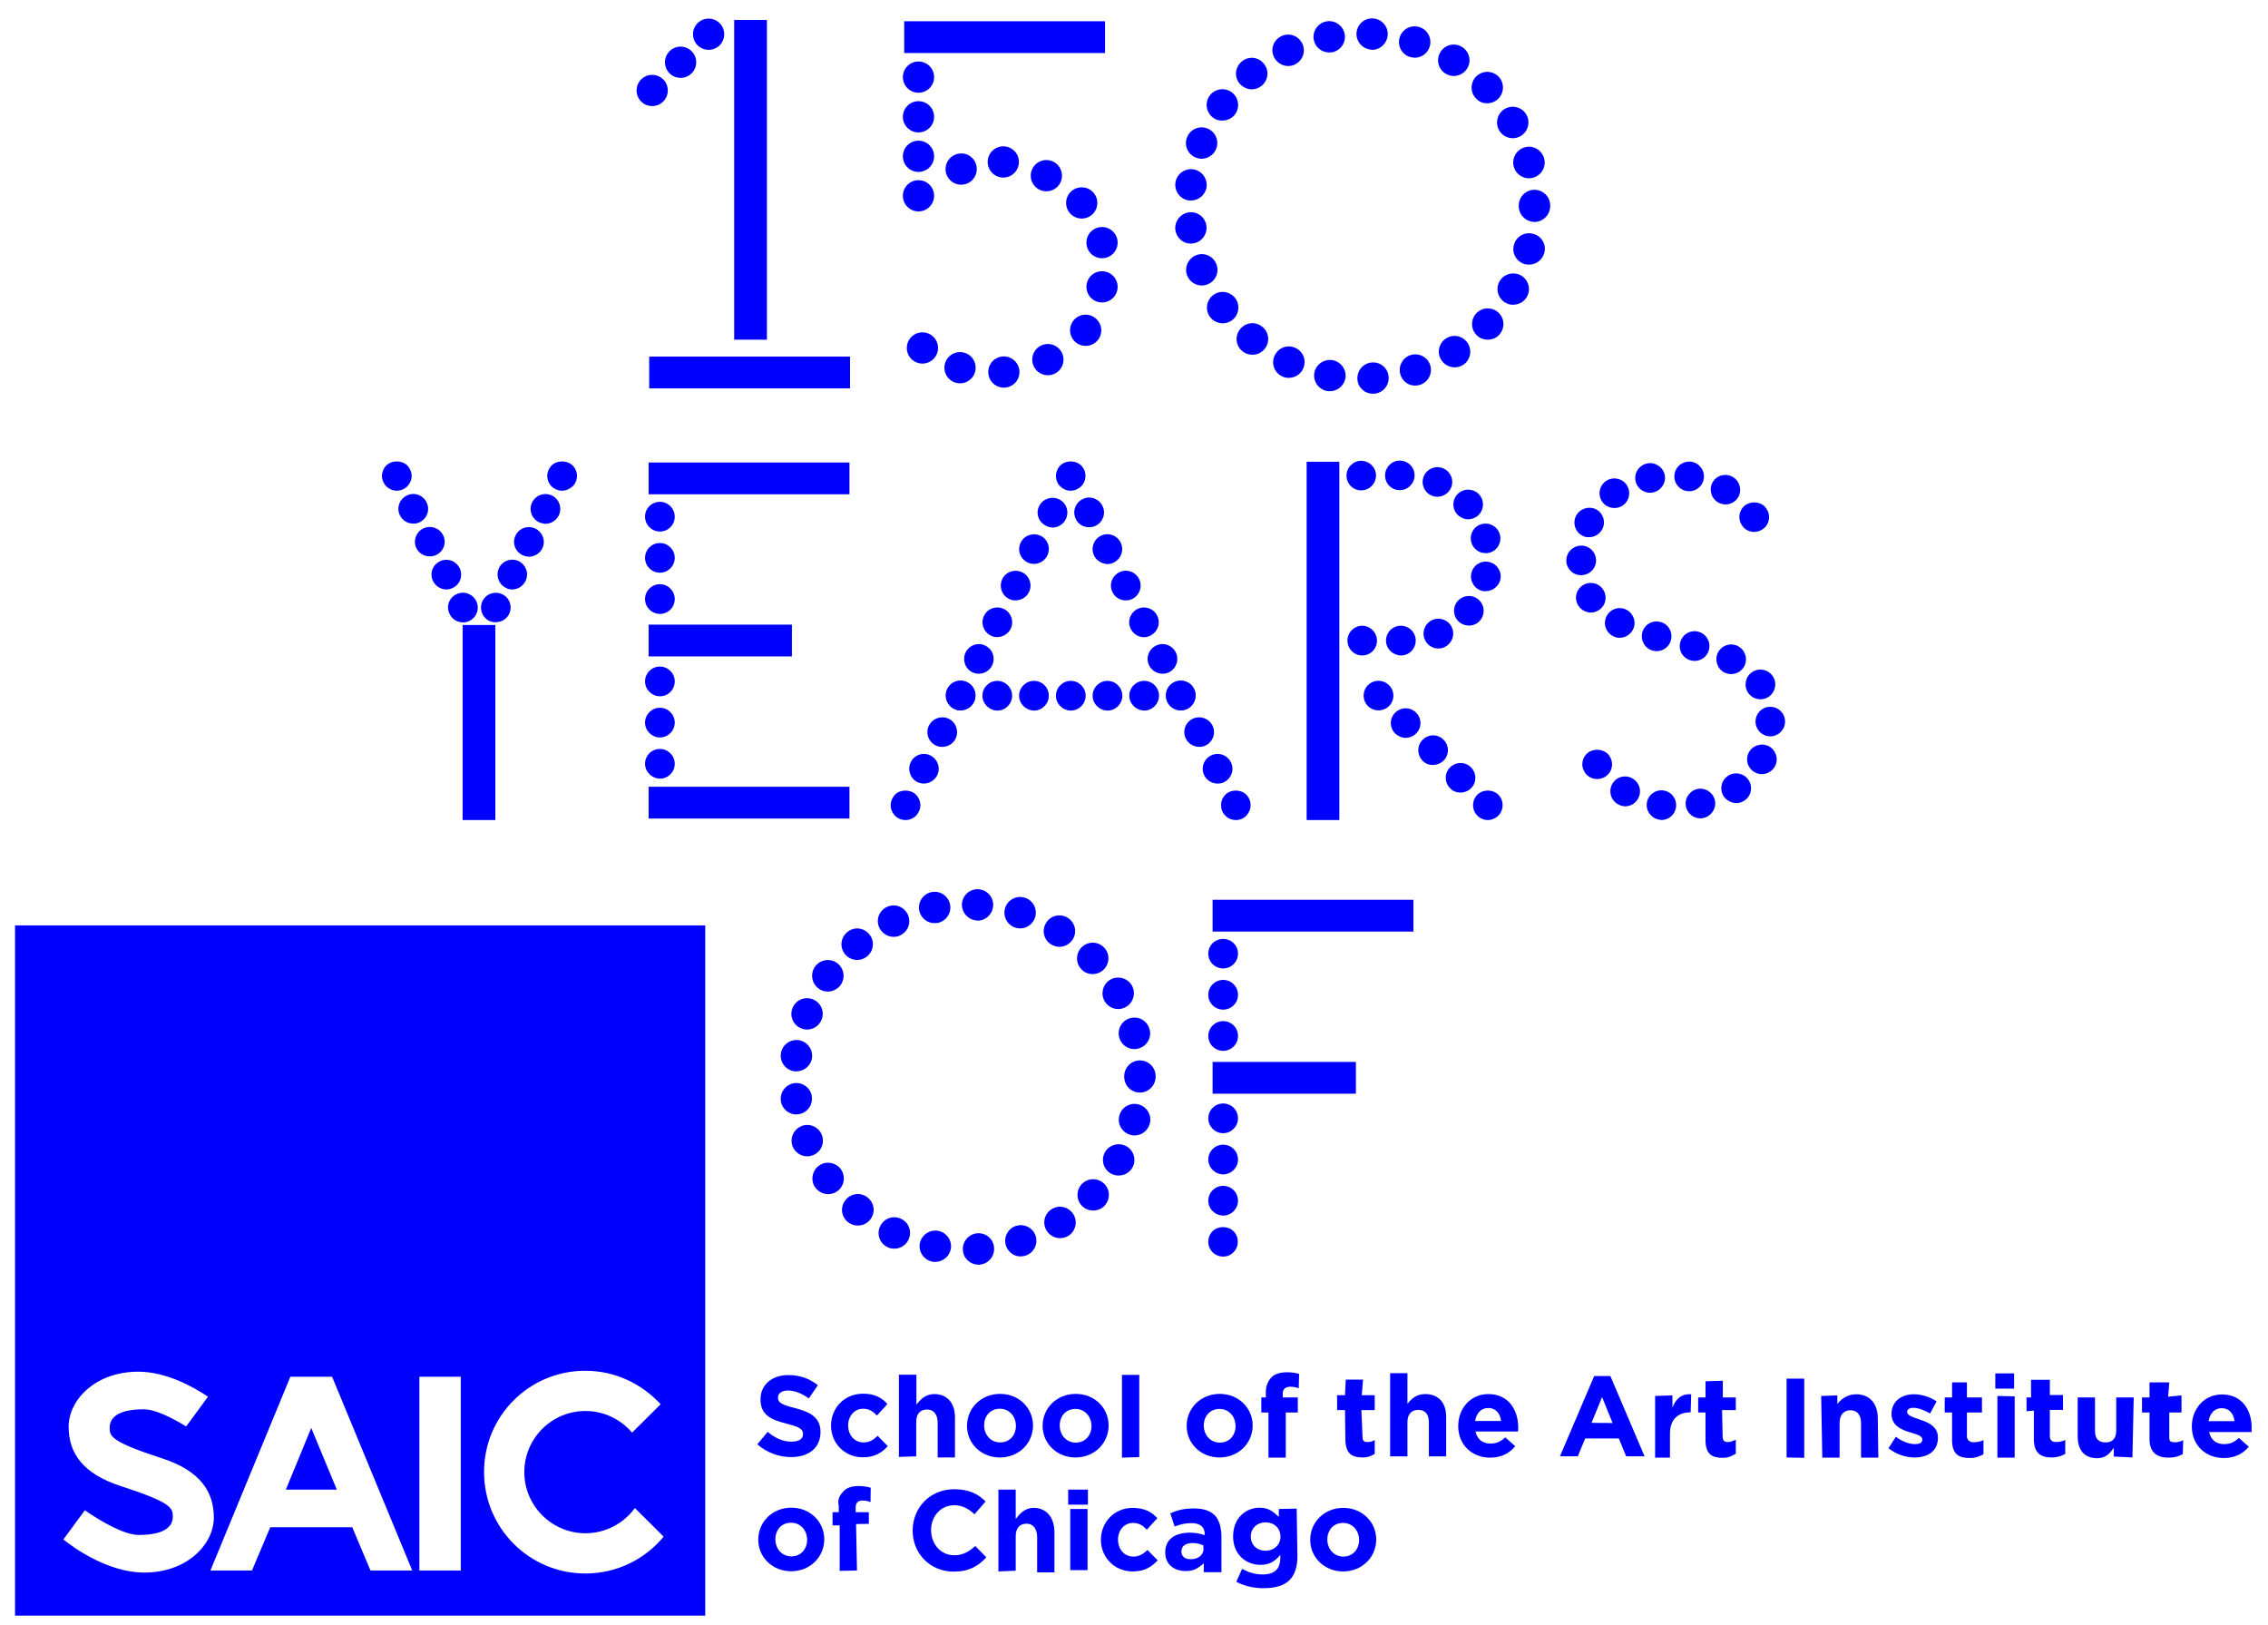 <?xml version="1.0" encoding="utf-8"?>
<!-- Generator: Adobe Illustrator 18.0.0, SVG Export Plug-In . SVG Version: 6.00 Build 0)  -->
<!DOCTYPE svg PUBLIC "-//W3C//DTD SVG 1.1//EN" "http://www.w3.org/Graphics/SVG/1.1/DTD/svg11.dtd">
<svg version="1.1" xmlns="http://www.w3.org/2000/svg" xmlns:xlink="http://www.w3.org/1999/xlink" x="0px" y="0px"
	 viewBox="0 0 1206 864" enable-background="new 0 0 1206 864" xml:space="preserve">
<g id="Color_2">
	<path fill="#0000FF" d="M481.5,436c-2.1,0-4.1-0.8-5.6-2.3c-1.4-1.5-2.3-3.5-2.3-5.6c0-2,0.9-4.1,2.3-5.6c2.9-2.9,8.2-2.9,11.2,0
		c1.4,1.5,2.3,3.5,2.3,5.6c0,2.1-0.9,4.1-2.3,5.6C485.6,435.2,483.6,436,481.5,436z"/>
	<path fill="#0000FF" d="M487.8,415.8c-3.9-2-5.4-6.7-3.5-10.6l0,0c1.9-3.9,6.7-5.5,10.5-3.5l0,0c3.9,2,5.5,6.7,3.5,10.6l0,0
		c-1.4,2.7-4.2,4.3-7.1,4.3l0,0C490.1,416.6,488.9,416.3,487.8,415.8z"/>
	<path fill="#0000FF" d="M497.5,396.3c-3.9-2-5.5-6.7-3.5-10.6l0,0c2-3.9,6.7-5.4,10.6-3.5l0,0c3.9,2,5.4,6.7,3.5,10.6l0,0
		c-1.4,2.8-4.2,4.3-7.1,4.3l0,0C499.9,397.1,498.7,396.9,497.5,396.3z"/>
	<path fill="#0000FF" d="M507.3,376.8c-3.9-2-5.4-6.7-3.5-10.6l0,0c2-3.9,6.7-5.5,10.5-3.5l0,0c3.9,2,5.5,6.7,3.5,10.6l0,0
		c-1.4,2.7-4.2,4.3-7,4.3l0,0C509.6,377.7,508.4,377.4,507.3,376.8z"/>
	<path fill="#0000FF" d="M517,357.4c-3.9-1.9-5.4-6.7-3.5-10.6l0,0c2-3.9,6.7-5.5,10.5-3.5l0,0c3.9,1.9,5.5,6.7,3.5,10.6l0,0
		c-1.4,2.8-4.2,4.3-7.1,4.3l0,0C519.4,358.2,518.2,358,517,357.4z"/>
	<path fill="#0000FF" d="M526.8,337.9c-3.9-2-5.5-6.7-3.5-10.6l0,0c1.9-3.9,6.7-5.4,10.6-3.5l0,0c3.9,2,5.4,6.7,3.5,10.6l0,0
		c-1.4,2.7-4.2,4.3-7,4.3l0,0C529.1,338.8,527.9,338.5,526.8,337.9z"/>
	<path fill="#0000FF" d="M536.5,318.4c-3.9-1.9-5.4-6.7-3.5-10.6l0,0c1.9-3.9,6.7-5.4,10.6-3.5l0,0c3.9,1.9,5.5,6.7,3.5,10.6l0,0
		c-1.4,2.8-4.2,4.3-7.1,4.3l0,0C538.9,319.3,537.7,319,536.5,318.4z"/>
	<path fill="#0000FF" d="M546.3,299c-3.9-2-5.5-6.7-3.5-10.6l0,0c1.9-3.9,6.7-5.4,10.6-3.5l0,0c3.9,1.9,5.4,6.7,3.5,10.5l0,0
		c-1.4,2.8-4.2,4.4-7,4.4l0,0C548.7,299.8,547.5,299.6,546.3,299z"/>
	<path fill="#0000FF" d="M556.1,279.5c-3.9-2-5.5-6.7-3.5-10.5l0,0c2-3.9,6.7-5.4,10.6-3.5l0,0c3.9,1.9,5.5,6.7,3.5,10.6l0,0
		c-1.4,2.8-4.2,4.4-7,4.4l0,0C558.4,280.4,557.2,280.1,556.1,279.5z"/>
	<path fill="#0000FF" d="M569.3,260.9c-2.1,0-4.1-0.9-5.5-2.3c-1.5-1.4-2.3-3.5-2.3-5.6c0-2,0.9-4.1,2.3-5.5c2.9-2.9,8.2-2.9,11.1,0
		c1.5,1.4,2.3,3.5,2.3,5.5c0,2.1-0.8,4.1-2.3,5.6C573.4,260,571.4,260.9,569.3,260.9z"/>
	<path fill="#0000FF" d="M640.4,412.3c-2-3.9-0.4-8.6,3.5-10.6l0,0c3.9-2,8.6-0.4,10.6,3.5l0,0c2,3.9,0.4,8.6-3.5,10.6l0,0
		c-1.1,0.6-2.3,0.8-3.5,0.8l0,0C644.5,416.6,641.7,415,640.4,412.3z"/>
	<path fill="#0000FF" d="M630.6,392.8c-2-3.9-0.4-8.6,3.5-10.6l0,0c3.9-1.9,8.6-0.4,10.6,3.5l0,0c2,3.9,0.4,8.6-3.5,10.6l0,0
		c-1.1,0.6-2.3,0.8-3.5,0.8l0,0C634.8,397.1,632,395.5,630.6,392.8z"/>
	<path fill="#0000FF" d="M620.8,373.3c-1.9-3.9-0.4-8.6,3.5-10.6l0,0c3.9-2,8.6-0.4,10.6,3.5l0,0c2,3.9,0.4,8.6-3.5,10.6l0,0
		c-1.1,0.6-2.4,0.8-3.5,0.8l0,0C625,377.7,622.2,376.1,620.8,373.3z"/>
	<path fill="#0000FF" d="M611.1,353.9c-2-3.9-0.4-8.6,3.5-10.6l0,0c3.9-2,8.6-0.4,10.6,3.5l0,0c1.9,3.9,0.4,8.6-3.5,10.6l0,0
		c-1.1,0.6-2.3,0.8-3.5,0.8l0,0C615.3,358.2,612.5,356.6,611.1,353.9z"/>
	<path fill="#0000FF" d="M601.3,334.4c-2-3.9-0.4-8.6,3.5-10.6l0,0c3.9-1.9,8.6-0.4,10.5,3.5l0,0c2,3.9,0.4,8.6-3.5,10.6l0,0
		c-1.1,0.6-2.3,0.9-3.5,0.9l0,0C605.5,338.8,602.7,337.2,601.3,334.4z"/>
	<path fill="#0000FF" d="M591.6,314.9c-2-3.9-0.4-8.6,3.5-10.6l0,0c3.9-2,8.6-0.4,10.6,3.5l0,0c1.9,3.9,0.4,8.6-3.5,10.6l0,0
		c-1.1,0.6-2.3,0.8-3.5,0.8l0,0C595.7,319.3,593,317.7,591.6,314.9z"/>
	<path fill="#0000FF" d="M581.8,295.5c-1.9-3.9-0.4-8.6,3.5-10.6l0,0c3.9-2,8.6-0.4,10.6,3.5l0,0c1.9,3.9,0.4,8.6-3.5,10.6l0,0
		c-1.1,0.6-2.3,0.9-3.5,0.9l0,0C586,299.8,583.2,298.2,581.8,295.5z"/>
	<path fill="#0000FF" d="M572.1,276c-2-3.9-0.4-8.6,3.5-10.6l0,0c3.9-2,8.6-0.4,10.6,3.5l0,0c2,3.9,0.4,8.6-3.5,10.6l0,0
		c-1.1,0.6-2.4,0.8-3.5,0.8l0,0C576.2,280.4,573.4,278.8,572.1,276z"/>
	<path fill="#0000FF" d="M657.2,436c-2.1,0-4.1-0.8-5.6-2.3c-1.5-1.4-2.3-3.5-2.3-5.6c0-2.1,0.8-4.1,2.3-5.6c2.9-2.9,8.2-2.9,11.1,0
		c1.5,1.5,2.3,3.5,2.3,5.6c0,2.1-0.9,4.1-2.3,5.6C661.3,435.2,659.3,436,657.2,436z"/>
	<path fill="#0000FF" d="M510.8,377.7c-2.1,0-4.1-0.8-5.6-2.3c-1.4-1.5-2.3-3.5-2.3-5.6c0-2.1,0.9-4.1,2.3-5.6
		c2.9-2.9,8.2-2.9,11.2,0c1.5,1.5,2.3,3.5,2.3,5.6c0,2.1-0.8,4.1-2.3,5.6C514.9,376.9,512.9,377.7,510.8,377.7z"/>
	<path fill="#0000FF" d="M600.5,369.9c0-4.3,3.5-7.9,7.9-7.9l0,0c4.4,0,7.9,3.5,7.9,7.9l0,0c0,4.3-3.5,7.9-7.9,7.9l0,0
		C604.1,377.7,600.5,374.2,600.5,369.9z"/>
	<path fill="#0000FF" d="M581,369.9c0-4.3,3.5-7.9,7.9-7.9l0,0c4.3,0,7.9,3.5,7.9,7.9l0,0c0,4.3-3.5,7.9-7.9,7.9l0,0
		C584.5,377.7,581,374.2,581,369.9z"/>
	<path fill="#0000FF" d="M561.5,369.9c0-4.3,3.5-7.9,7.9-7.9l0,0c4.3,0,7.9,3.5,7.9,7.9l0,0c0,4.3-3.5,7.9-7.9,7.9l0,0
		C565,377.7,561.5,374.2,561.5,369.9z"/>
	<path fill="#0000FF" d="M541.9,369.9c0-4.3,3.5-7.9,7.9-7.9l0,0c4.4,0,7.9,3.5,7.9,7.9l0,0c0,4.3-3.5,7.9-7.9,7.9l0,0
		C545.5,377.7,541.9,374.2,541.9,369.9z"/>
	<path fill="#0000FF" d="M522.4,369.9c0-4.3,3.5-7.9,7.9-7.9l0,0c4.3,0,7.9,3.5,7.9,7.9l0,0c0,4.3-3.5,7.9-7.9,7.9l0,0
		C526,377.7,522.4,374.2,522.4,369.9z"/>
	<path fill="#0000FF" d="M627.9,377.7c-2.1,0-4.1-0.8-5.6-2.3c-1.5-1.5-2.3-3.5-2.3-5.6c0-2.1,0.8-4.1,2.3-5.6
		c2.9-2.9,8.2-2.9,11.1,0c1.5,1.5,2.3,3.5,2.3,5.6c0,2.1-0.8,4.1-2.3,5.6C632,376.9,630,377.7,627.9,377.7z"/>
	<path fill="#0000FF" d="M343,406.1c0-4.4,3.5-7.9,7.9-7.9l0,0c4.3,0,7.9,3.5,7.9,7.9l0,0c0,4.3-3.5,7.9-7.9,7.9l0,0
		C346.6,413.9,343,410.4,343,406.1z"/>
	<path fill="#0000FF" d="M343,384.2c0-4.3,3.5-7.9,7.9-7.9l0,0c4.3,0,7.9,3.5,7.9,7.9l0,0c0,4.3-3.5,7.9-7.9,7.9l0,0
		C346.6,392.1,343,388.5,343,384.2z"/>
	<path fill="#0000FF" d="M343,362.3c0-4.3,3.5-7.9,7.9-7.9l0,0c4.3,0,7.9,3.5,7.9,7.9l0,0c0,4.4-3.5,7.9-7.9,7.9l0,0
		C346.6,370.2,343,366.6,343,362.3z"/>
	<path fill="#0000FF" d="M343,318.5c0-4.3,3.5-7.9,7.9-7.9l0,0c4.3,0,7.9,3.5,7.9,7.9l0,0c0,4.4-3.5,7.9-7.9,7.9l0,0
		C346.6,326.4,343,322.9,343,318.5z"/>
	<path fill="#0000FF" d="M343,296.6c0-4.3,3.5-7.9,7.9-7.9l0,0c4.3,0,7.9,3.5,7.9,7.9l0,0c0,4.3-3.5,7.9-7.9,7.9l0,0
		C346.6,304.5,343,301,343,296.6z"/>
	<path fill="#0000FF" d="M343,274.7c0-4.4,3.5-7.9,7.9-7.9l0,0c4.3,0,7.9,3.5,7.9,7.9l0,0c0,4.4-3.5,7.9-7.9,7.9l0,0
		C346.6,282.6,343,279.1,343,274.7z"/>
	<path fill="#0000FF" d="M849.3,414.2c-2.1,0-4.1-0.8-5.6-2.3c-1.4-1.4-2.3-3.5-2.3-5.5c0-2.1,0.8-4.1,2.3-5.6
		c2.9-2.9,8.2-2.9,11.2,0c1.4,1.4,2.3,3.5,2.3,5.6c0,2-0.8,4.1-2.3,5.5C853.4,413.4,851.4,414.2,849.3,414.2z"/>
	<path fill="#0000FF" d="M882.3,435.8c-4.3-0.7-7.2-4.7-6.6-8.9l0,0c0.6-4.3,4.7-7.3,8.9-6.6l0,0c4.3,0.6,7.2,4.6,6.6,9l0,0
		c-0.6,3.9-3.9,6.7-7.8,6.7l0,0C883.1,435.9,882.7,435.8,882.3,435.8z"/>
	<path fill="#0000FF" d="M896.5,428.9c-0.9-4.3,1.8-8.4,6-9.4l0,0l0,0l0,0c4.3-0.9,8.4,1.8,9.4,6l0,0c0.9,4.2-1.8,8.4-6,9.4l0,0
		c-0.6,0.1-1.1,0.2-1.7,0.2l0,0C900.6,435.1,897.3,432.6,896.5,428.9z"/>
	<path fill="#0000FF" d="M860,427.4c-3.7-2.3-4.8-7.2-2.5-10.9l0,0c2.3-3.7,7.2-4.8,10.9-2.4l0,0l0,0l0,0c3.7,2.3,4.8,7.2,2.4,10.9
		l0,0c-1.5,2.4-4,3.7-6.6,3.7l0,0C862.7,428.7,861.3,428.2,860,427.4z"/>
	<path fill="#0000FF" d="M916.7,423.6c-2.5-3.6-1.6-8.5,2-11l0,0l0,0l0,0c3.6-2.5,8.5-1.6,11,2l0,0c2.5,3.6,1.6,8.5-2,11l0,0
		c-1.4,0.9-2.9,1.4-4.5,1.4l0,0C920.7,426.9,918.3,425.7,916.7,423.6z"/>
	<path fill="#0000FF" d="M933.3,410.7c-3.9-2-5.4-6.7-3.4-10.6l0,0c2-3.8,6.7-5.3,10.6-3.4l0,0c3.8,2,5.4,6.8,3.4,10.6l0,0
		c-1.4,2.7-4.2,4.3-7,4.3l0,0C935.7,411.6,934.4,411.3,933.3,410.7z"/>
	<path fill="#0000FF" d="M933.5,383.8c-0.1-4.3,3.4-8,7.7-8l0,0c4.4-0.1,7.9,3.4,8,7.7l0,0c0.1,4.3-3.4,7.9-7.7,8l0,0
		c0,0-0.1,0-0.2,0l0,0C937.1,391.5,933.6,388.1,933.5,383.8z"/>
	<path fill="#0000FF" d="M929.4,368.1L929.4,368.1L929.4,368.1c-2.3-3.7-1.2-8.6,2.5-10.9l0,0c3.7-2.3,8.5-1.2,10.9,2.5l0,0
		c2.3,3.7,1.2,8.5-2.5,10.9l0,0c-1.3,0.8-2.8,1.2-4.2,1.2l0,0C933.5,371.8,930.9,370.5,929.4,368.1z"/>
	<path fill="#0000FF" d="M917,357.6L917,357.6L917,357.6c-3.9-2-5.4-6.7-3.5-10.6l0,0c2-3.9,6.7-5.5,10.6-3.5l0,0
		c3.9,2,5.4,6.7,3.5,10.6l0,0c-1.4,2.7-4.2,4.3-7,4.3l0,0C919.4,358.4,918.2,358.1,917,357.6z"/>
	<path fill="#0000FF" d="M899,351.1c-4.2-1.1-6.7-5.5-5.5-9.7l0,0c1.1-4.2,5.5-6.7,9.7-5.5l0,0c4.2,1.2,6.7,5.5,5.5,9.7l0,0
		c-0.9,3.5-4.1,5.8-7.6,5.8l0,0C900.4,351.4,899.7,351.3,899,351.1z"/>
	<path fill="#0000FF" d="M878.8,345.9L878.8,345.9L878.8,345.9c-4.2-1.1-6.6-5.5-5.5-9.7l0,0c1.1-4.2,5.5-6.7,9.7-5.5l0,0
		c4.2,1.1,6.7,5.5,5.5,9.7l0,0c-0.9,3.5-4.1,5.8-7.6,5.8l0,0C880.2,346.2,879.5,346.1,878.8,345.9z"/>
	<path fill="#0000FF" d="M857.7,338.2c-3.9-2-5.4-6.7-3.4-10.6l0,0c2-3.9,6.7-5.4,10.6-3.4h0c3.8,2,5.4,6.7,3.4,10.6l0,0
		c-1.4,2.7-4.2,4.3-7,4.3l0,0C860.1,339.1,858.9,338.9,857.7,338.2z"/>
	<path fill="#0000FF" d="M839.2,321.9L839.2,321.9L839.2,321.9c-2.3-3.7-1.1-8.6,2.6-10.8l0,0c3.7-2.3,8.6-1.1,10.8,2.6l0,0
		c2.3,3.7,1.1,8.6-2.6,10.8l0,0c-1.3,0.8-2.7,1.2-4.1,1.2l0,0C843.3,325.6,840.7,324.3,839.2,321.9z"/>
	<path fill="#0000FF" d="M832.9,298.1C832.9,298.1,832.9,298.1,832.9,298.1L832.9,298.1c-0.1-4.3,3.4-7.9,7.8-8l0,0
		c4.4-0.1,7.9,3.4,8,7.7l0,0c0.1,4.4-3.4,7.9-7.8,8l0,0c0,0-0.1,0-0.1,0l0,0C836.5,305.9,832.9,302.4,832.9,298.1z"/>
	<path fill="#0000FF" d="M841.6,284.9c-3.9-1.9-5.5-6.6-3.6-10.5l0,0c1.9-3.9,6.6-5.5,10.5-3.7l0,0c3.9,1.9,5.5,6.6,3.6,10.5l0,0
		c-1.4,2.8-4.2,4.4-7.1,4.4l0,0C843.9,285.7,842.7,285.5,841.6,284.9z"/>
	<path fill="#0000FF" d="M852,266.8c-2.5-3.6-1.7-8.4,1.9-11l0,0c3.6-2.5,8.5-1.6,11,1.9l0,0c2.5,3.6,1.6,8.5-1.9,11l0,0
		c-1.4,1-3,1.4-4.5,1.4l0,0C856,270.1,853.5,269,852,266.8z"/>
	<path fill="#0000FF" d="M913.4,267c-3.7-2.3-4.8-7.2-2.6-10.8l0,0c2.3-3.7,7.1-4.8,10.8-2.5l0,0c3.7,2.3,4.8,7.2,2.6,10.8l0,0
		c-1.5,2.4-4.1,3.7-6.7,3.7l0,0C916.1,268.1,914.7,267.8,913.4,267z"/>
	<path fill="#0000FF" d="M869.7,255.8c-0.9-4.3,1.8-8.4,6.1-9.4l0,0l0,0l0,0c4.2-0.9,8.4,1.8,9.4,6l0,0c0.9,4.2-1.8,8.4-6.1,9.4v0
		c-0.6,0.1-1.1,0.2-1.6,0.2l0,0C873.8,262,870.5,259.5,869.7,255.8z"/>
	<path fill="#0000FF" d="M897.1,261.1c-4.3-0.6-7.3-4.6-6.7-8.9l0,0c0.6-4.3,4.6-7.3,8.9-6.7l0,0v0l0,0c4.3,0.6,7.3,4.6,6.7,8.9l0,0
		c-0.5,3.9-3.9,6.8-7.8,6.8l0,0C897.8,261.1,897.4,261.1,897.1,261.1z"/>
	<path fill="#0000FF" d="M932.8,282.8c-2.1,0-4.1-0.8-5.6-2.3c-1.4-1.5-2.3-3.5-2.3-5.6c0-2.1,0.8-4.1,2.3-5.6c3-2.9,8.2-2.9,11.2,0
		c1.4,1.5,2.3,3.5,2.3,5.6c0,2.1-0.8,4.1-2.3,5.6C936.9,281.9,934.9,282.8,932.8,282.8z"/>
	<path fill="#0000FF" d="M716.5,340.6c0-4.3,3.5-7.9,7.8-7.9l0,0c4.3,0,7.9,3.5,7.9,7.9l0,0c0,4.4-3.5,7.9-7.9,7.9l0,0
		C720.1,348.5,716.5,345,716.5,340.6z"/>
	<path fill="#0000FF" d="M737,340.6c0-4.4,3.5-7.9,7.9-7.9l0,0c4.4,0,7.9,3.5,7.9,7.9l0,0c0,4.4-3.5,7.9-7.8,7.9l0,0c0,0,0,0,0,0
		l0,0C740.6,348.4,737,344.9,737,340.6z"/>
	<path fill="#0000FF" d="M757.6,340c-1.7-4,0.1-8.6,4.1-10.4l0,0c4-1.7,8.6,0.1,10.4,4.1l0,0c1.7,4-0.1,8.6-4.1,10.4l0,0
		c-1,0.5-2.1,0.7-3.2,0.7l0,0C761.8,344.8,758.9,343,757.6,340z"/>
	<path fill="#0000FF" d="M776,330.8c-3.3-2.8-3.8-7.7-1-11.1l0,0c2.8-3.3,7.7-3.8,11.1-1l0,0c3.3,2.8,3.8,7.7,1,11.1l0,0
		c-1.5,1.9-3.8,2.8-6,2.8l0,0C779.3,332.6,777.5,332,776,330.8z"/>
	<path fill="#0000FF" d="M788.3,314.2c-4.2-1-6.9-5.2-5.9-9.5l0,0c1-4.3,5.2-6.9,9.5-5.9l0,0c4.2,1,6.9,5.2,5.9,9.4l0,0
		c-0.9,3.6-4.1,6.1-7.7,6.1l0,0C789.5,314.4,788.9,314.4,788.3,314.2z"/>
	<path fill="#0000FF" d="M782.3,288.1c-1-4.2,1.5-8.5,5.8-9.5l0,0c4.2-1,8.5,1.6,9.5,5.8l0,0c1,4.2-1.5,8.5-5.8,9.5l0,0
		c-0.6,0.2-1.3,0.2-1.9,0.2l0,0C786.4,294.1,783.2,291.7,782.3,288.1z"/>
	<path fill="#0000FF" d="M774.7,273.3c-2.8-3.3-2.4-8.3,0.9-11.1l0,0c3.3-2.8,8.3-2.4,11.1,0.9l0,0c2.8,3.3,2.4,8.3-0.9,11.1l0,0
		c-1.5,1.3-3.3,1.9-5.1,1.9l0,0C778.5,276.1,776.3,275.1,774.7,273.3z"/>
	<path fill="#0000FF" d="M761.3,263.5c-4-1.7-5.9-6.3-4.2-10.3l0,0c1.7-4,6.3-5.9,10.3-4.2l0,0c4,1.7,5.9,6.3,4.2,10.3l0,0
		c-1.3,3-4.2,4.8-7.2,4.8l0,0C763.3,264.1,762.3,263.9,761.3,263.5z"/>
	<path fill="#0000FF" d="M716,252.9c0-4.3,3.5-7.9,7.8-7.9l0,0c4.3,0,7.9,3.5,7.9,7.8l0,0c0,4.3-3.5,7.9-7.8,7.9l0,0c0,0,0,0,0,0
		l0,0C719.5,260.8,716,257.2,716,252.9z"/>
	<path fill="#0000FF" d="M736.5,252.8c0-4.3,3.5-7.9,7.8-7.9l0,0c4.4,0,7.9,3.5,7.9,7.8l0,0c0,4.3-3.5,7.9-7.8,7.9l0,0c0,0,0,0,0,0
		l0,0C740,260.7,736.5,257.1,736.5,252.8z"/>
	<path fill="#0000FF" d="M771.1,419.1c-3.1-3.1-3.1-8.1,0-11.1l0,0c3.1-3.1,8.1-3.1,11.1,0l0,0c3.1,3.1,3.1,8.1,0,11.1l0,0
		c-1.5,1.5-3.6,2.3-5.5,2.3l0,0C774.6,421.4,772.6,420.7,771.1,419.1z"/>
	<path fill="#0000FF" d="M756.5,404.5c-3.1-3.1-3.1-8.1,0-11.2l0,0c3.1-3.1,8.1-3.1,11.1,0l0,0c3.1,3,3.1,8.1,0,11.1l0,0
		c-1.5,1.5-3.6,2.3-5.6,2.3l0,0C760.1,406.8,758,406.1,756.5,404.5z"/>
	<path fill="#0000FF" d="M741.9,390c-3.1-3.1-3.1-8.1,0-11.1l0,0c3.1-3.1,8.1-3.1,11.1,0l0,0c3.1,3.1,3.1,8,0,11.1l0,0
		c-1.5,1.5-3.6,2.3-5.6,2.3l0,0C745.5,392.3,743.5,391.5,741.9,390z"/>
	<path fill="#0000FF" d="M727.4,375.4c-3.1-3.1-3-8.1,0-11.1l0,0c3.1-3.1,8.1-3.1,11.2,0l0,0c3.1,3.1,3.1,8.1,0,11.1l0,0
		c-1.5,1.5-3.6,2.3-5.6,2.3l0,0C731,377.7,728.9,376.9,727.4,375.4z"/>
	<path fill="#0000FF" d="M791.2,436c-2.1,0-4.1-0.8-5.6-2.3c-1.5-1.5-2.3-3.5-2.3-5.6c0-2,0.8-4.1,2.3-5.6c2.9-2.9,8.2-2.9,11.1,0
		c1.5,1.5,2.3,3.5,2.3,5.6c0,2.1-0.8,4.1-2.3,5.6C795.3,435.1,793.2,436,791.2,436z"/>
	<path fill="#0000FF" d="M254.9,340.5"/>
	<path fill="#0000FF" d="M298.8,260.9c-2,0-4.1-0.9-5.5-2.3c-1.5-1.5-2.3-3.5-2.3-5.6c0-2,0.9-4.1,2.3-5.5c2.9-2.9,8.2-2.9,11.2,0
		c1.5,1.5,2.3,3.5,2.3,5.5c0,2.1-0.8,4.1-2.3,5.6C302.9,260,300.9,260.9,298.8,260.9z"/>
	<path fill="#0000FF" d="M260.1,330.1c-3.9-2-5.4-6.7-3.5-10.6l0,0c1.9-3.9,6.7-5.4,10.6-3.5l0,0c3.9,1.9,5.4,6.7,3.5,10.5l0,0
		c-1.4,2.8-4.2,4.3-7.1,4.3l0,0C262.5,330.9,261.3,330.6,260.1,330.1z"/>
	<path fill="#0000FF" d="M268.9,312.5c-3.9-2-5.4-6.7-3.5-10.6l0,0c1.9-3.9,6.7-5.4,10.5-3.5l0,0c3.9,2,5.5,6.7,3.5,10.6l0,0
		c-1.4,2.8-4.2,4.4-7.1,4.4l0,0C271.2,313.4,270,313.2,268.9,312.5z"/>
	<path fill="#0000FF" d="M277.7,295.1c-3.9-2-5.5-6.7-3.5-10.5l0,0c1.9-3.9,6.7-5.5,10.6-3.5l0,0c3.9,2,5.5,6.7,3.5,10.6l0,0
		c-1.4,2.7-4.2,4.3-7.1,4.3l0,0C280,295.9,278.8,295.6,277.7,295.1z"/>
	<path fill="#0000FF" d="M286.5,277.6c-3.9-2-5.5-6.7-3.5-10.6l0,0c2-3.9,6.7-5.4,10.6-3.5l0,0c3.9,2,5.4,6.7,3.5,10.6l0,0
		c-1.4,2.7-4.2,4.4-7.1,4.4l0,0C288.8,278.4,287.6,278.1,286.5,277.6z"/>
	<path fill="#0000FF" d="M239.1,326.5c-2-3.9-0.4-8.6,3.5-10.5l0,0c3.9-2,8.6-0.4,10.6,3.5l0,0c2,3.9,0.4,8.6-3.5,10.6l0,0
		c-1.1,0.6-2.3,0.8-3.5,0.8l0,0C243.2,330.9,240.5,329.3,239.1,326.5z"/>
	<path fill="#0000FF" d="M230.3,309c-2-3.9-0.4-8.6,3.5-10.5l0,0c3.9-2,8.6-0.4,10.6,3.5l0,0c1.9,3.9,0.4,8.6-3.5,10.5l0,0
		c-1.1,0.6-2.3,0.9-3.5,0.9l0,0C234.5,313.4,231.7,311.8,230.3,309z"/>
	<path fill="#0000FF" d="M221.5,291.6c-2-3.9-0.4-8.6,3.5-10.6l0,0c3.9-1.9,8.6-0.4,10.6,3.5l0,0c2,3.9,0.4,8.6-3.5,10.5l0,0
		c-1.1,0.6-2.4,0.8-3.5,0.8l0,0C225.7,295.9,222.9,294.3,221.5,291.6z"/>
	<path fill="#0000FF" d="M212.7,274.1c-2-3.9-0.4-8.6,3.5-10.6l0,0c3.9-2,8.6-0.4,10.6,3.5l0,0c2,3.9,0.4,8.6-3.5,10.6l0,0
		c-1.1,0.6-2.3,0.8-3.5,0.8l0,0C216.9,278.4,214.1,276.8,212.7,274.1z"/>
	<path fill="#0000FF" d="M211,260.9c-2.1,0-4.1-0.9-5.6-2.3c-1.4-1.5-2.3-3.5-2.3-5.6c0-2,0.9-4.1,2.3-5.5c2.9-2.9,8.2-2.9,11.2,0
		c1.4,1.5,2.3,3.5,2.3,5.5c0,2.1-0.9,4.1-2.3,5.6C215.1,260,213.1,260.9,211,260.9z"/>
	<path fill="#0000FF" d="M650.4,668.1c-2.1,0-4.1-0.8-5.6-2.3c-1.5-1.5-2.3-3.5-2.3-5.6c0-2.1,0.8-4.1,2.3-5.6
		c2.9-2.9,8.2-2.9,11.1,0c1.5,1.5,2.3,3.5,2.3,5.6c0,2.1-0.8,4.1-2.3,5.6C654.5,667.3,652.5,668.1,650.4,668.1z"/>
	<path fill="#0000FF" d="M642.5,638.4c0-4.3,3.5-7.9,7.9-7.9l0,0c4.4,0,7.9,3.5,7.9,7.9l0,0c0,4.3-3.5,7.9-7.9,7.9l0,0
		C646,646.2,642.5,642.7,642.5,638.4z"/>
	<path fill="#0000FF" d="M642.5,616.5c0-4.3,3.5-7.9,7.9-7.9l0,0c4.4,0,7.9,3.5,7.9,7.9l0,0c0,4.3-3.5,7.9-7.9,7.9l0,0
		C646,624.3,642.5,620.8,642.5,616.5z"/>
	<path fill="#0000FF" d="M642.5,594.6c0-4.3,3.5-7.9,7.9-7.9l0,0c4.4,0,7.9,3.5,7.9,7.9l0,0c0,4.3-3.5,7.9-7.9,7.9l0,0
		C646,602.5,642.5,598.9,642.5,594.6z"/>
	<path fill="#0000FF" d="M642.5,550.8c0-4.3,3.5-7.9,7.9-7.9l0,0c4.4,0,7.9,3.5,7.9,7.9l0,0c0,4.4-3.5,7.9-7.9,7.9l0,0
		C646,558.7,642.5,555.2,642.5,550.8z"/>
	<path fill="#0000FF" d="M642.5,528.9c0-4.3,3.5-7.9,7.9-7.9l0,0c4.4,0,7.9,3.5,7.9,7.9l0,0c0,4.4-3.5,7.9-7.9,7.9l0,0
		C646,536.8,642.5,533.3,642.5,528.9z"/>
	<path fill="#0000FF" d="M642.5,507c0-4.3,3.5-7.8,7.9-7.8l0,0c4.4,0,7.9,3.5,7.9,7.8l0,0c0,4.4-3.5,7.9-7.9,7.9l0,0
		C646,514.9,642.5,511.4,642.5,507z"/>
	<path fill="#0000FF" d="M496.7,41c0,4.6-3.7,8.3-8.3,8.3c-4.6,0-8.3-3.7-8.3-8.3c0-4.6,3.7-8.3,8.3-8.3
		C493,32.7,496.7,36.4,496.7,41z"/>
	<path fill="#0000FF" d="M496.7,62.1c0,4.6-3.7,8.3-8.3,8.3c-4.6,0-8.3-3.7-8.3-8.3c0-4.6,3.7-8.3,8.3-8.3
		C493,53.8,496.7,57.5,496.7,62.1z"/>
	<path fill="#0000FF" d="M496.7,83.1c0,4.6-3.7,8.3-8.3,8.3c-4.6,0-8.3-3.7-8.3-8.3c0-4.6,3.7-8.3,8.3-8.3
		C493,74.8,496.7,78.5,496.7,83.1z"/>
	<path fill="#0000FF" d="M496.7,104.1c0,4.6-3.7,8.3-8.3,8.3c-4.6,0-8.3-3.7-8.3-8.3c0-4.6,3.7-8.3,8.3-8.3
		C493,95.8,496.7,99.5,496.7,104.1z"/>
	<path fill="#0000FF" d="M541.8,86.1c0,4.6-3.7,8.3-8.3,8.3c-4.6,0-8.3-3.7-8.3-8.3c0-4.6,3.7-8.3,8.3-8.3
		C538.1,77.8,541.8,81.5,541.8,86.1z"/>
	<path fill="#0000FF" d="M519.4,89.9c0,4.6-3.7,8.3-8.3,8.3c-4.6,0-8.3-3.7-8.3-8.3c0-4.6,3.7-8.3,8.3-8.3
		C515.7,81.5,519.4,85.3,519.4,89.9z"/>
	<path fill="#0000FF" d="M498.8,185c0,4.6-3.7,8.3-8.3,8.3c-4.6,0-8.3-3.7-8.3-8.3c0-4.6,3.7-8.3,8.3-8.3
		C495.1,176.7,498.8,180.4,498.8,185z"/>
	<path fill="#0000FF" d="M542.1,197.8c0,4.6-3.7,8.3-8.3,8.3c-4.6,0-8.3-3.7-8.3-8.3c0-4.6,3.7-8.3,8.3-8.3
		C538.4,189.5,542.1,193.3,542.1,197.8z"/>
	<path fill="#0000FF" d="M518.8,195.5c0,4.6-3.7,8.3-8.3,8.3c-4.6,0-8.3-3.7-8.3-8.3c0-4.6,3.7-8.3,8.3-8.3
		C515.1,187.2,518.8,190.9,518.8,195.5z"/>
	<path fill="#0000FF" d="M583.5,107.9c0,4.6-3.7,8.3-8.3,8.3c-4.6,0-8.3-3.7-8.3-8.3c0-4.6,3.7-8.3,8.3-8.3
		C579.8,99.6,583.5,103.3,583.5,107.9z"/>
	<path fill="#0000FF" d="M564.7,93.4c0,4.6-3.7,8.3-8.3,8.3c-4.6,0-8.3-3.7-8.3-8.3c0-4.6,3.7-8.3,8.3-8.3
		C561,85.1,564.7,88.8,564.7,93.4z"/>
	<path fill="#0000FF" d="M585.6,175.6c0,4.6-3.7,8.3-8.3,8.3c-4.6,0-8.3-3.7-8.3-8.3c0-4.6,3.7-8.3,8.3-8.3
		C581.8,167.3,585.6,171.1,585.6,175.6z"/>
	<path fill="#0000FF" d="M594.3,152.5c0,4.6-3.7,8.3-8.3,8.3c-4.6,0-8.3-3.7-8.3-8.3c0-4.6,3.7-8.3,8.3-8.3
		C590.6,144.2,594.3,148,594.3,152.5z"/>
	<path fill="#0000FF" d="M594.3,129c0,4.6-3.7,8.3-8.3,8.3c-4.6,0-8.3-3.7-8.3-8.3c0-4.6,3.7-8.3,8.3-8.3
		C590.6,120.7,594.3,124.5,594.3,129z"/>
	<path fill="#0000FF" d="M565.5,191.2c0,4.6-3.7,8.3-8.3,8.3c-4.6,0-8.3-3.7-8.3-8.3c0-4.6,3.7-8.3,8.3-8.3
		C561.8,182.9,565.5,186.6,565.5,191.2z"/>
	<path fill="#0000FF" d="M355.1,48.1c0,4.6-3.7,8.3-8.3,8.3c-4.6,0-8.3-3.7-8.3-8.3c0-4.6,3.7-8.3,8.3-8.3
		C351.4,39.8,355.1,43.5,355.1,48.1z"/>
	<path fill="#0000FF" d="M370.2,33.1c0,4.6-3.7,8.3-8.3,8.3c-4.6,0-8.3-3.7-8.3-8.3c0-4.6,3.7-8.3,8.3-8.3
		C366.5,24.8,370.2,28.5,370.2,33.1z"/>
	<path fill="#0000FF" d="M385.1,18.2c0,4.6-3.7,8.3-8.3,8.3c-4.6,0-8.3-3.7-8.3-8.3c0-4.6,3.7-8.3,8.3-8.3
		C381.4,9.9,385.1,13.6,385.1,18.2z"/>
	<path fill="#0000FF" d="M721.8,201.6c-0.3-4.6,3.2-8.6,7.8-8.9l0,0c4.6-0.3,8.6,3.2,8.8,7.8l0,0c0.3,4.6-3.2,8.6-7.8,8.8l0,0
		c-0.2,0-0.4,0-0.5,0l0,0C725.7,209.4,722,206,721.8,201.6z"/>
	<path fill="#0000FF" d="M705.6,207.9c-4.5-0.9-7.5-5.2-6.7-9.7l0,0c0.9-4.5,5.2-7.5,9.8-6.7l0,0c4.5,0.9,7.5,5.2,6.7,9.7l0,0
		c-0.8,4-4.3,6.8-8.2,6.8l0,0C706.7,208,706.1,207.9,705.6,207.9z"/>
	<path fill="#0000FF" d="M744.7,199.3c-1.4-4.4,1-9.1,5.3-10.5h0c4.4-1.4,9.1,1,10.5,5.3l0,0c1.4,4.4-1,9.1-5.4,10.5l0,0l0,0l0,0
		c-0.9,0.3-1.7,0.4-2.6,0.4l0,0C749.1,205.1,745.9,202.9,744.7,199.3z"/>
	<path fill="#0000FF" d="M681.8,200.1c-4.2-1.9-6-6.9-4-11.1l0,0c2-4.2,6.9-6,11.1-4l0,0c4.2,1.9,6,6.9,4,11.1l0,0
		c-1.4,3-4.4,4.8-7.6,4.8l0,0C684.1,200.9,682.9,200.7,681.8,200.1z"/>
	<path fill="#0000FF" d="M766.4,191.4c-2.5-3.9-1.3-9.1,2.6-11.5l0,0c3.9-2.5,9-1.3,11.5,2.6l0,0c2.5,3.9,1.3,9.1-2.5,11.5l0,0
		c-1.4,0.9-2.9,1.3-4.5,1.3l0,0C770.7,195.3,768,193.9,766.4,191.4z"/>
	<path fill="#0000FF" d="M660.6,186.7C660.6,186.7,660.6,186.7,660.6,186.7L660.6,186.7c-3.6-2.9-4.1-8.2-1.1-11.8l0,0
		c3-3.6,8.2-4.1,11.8-1.1l0,0c3.6,3,4.1,8.2,1.1,11.8l0,0c-1.7,2-4,3-6.4,3l0,0C664,188.6,662.2,188,660.6,186.7z"/>
	<path fill="#0000FF" d="M785.4,178.4c-3.4-3.2-3.5-8.4-0.4-11.8l0,0c3.2-3.4,8.4-3.5,11.8-0.4l0,0c3.4,3.2,3.5,8.4,0.4,11.8l0,0
		l0,0l0,0c-1.6,1.8-3.9,2.6-6.1,2.6l0,0C789,180.6,787,179.9,785.4,178.4z"/>
	<path fill="#0000FF" d="M643.4,168.5c-2.7-3.7-1.9-8.9,1.8-11.7l0,0c3.7-2.7,8.9-1.9,11.7,1.8l0,0c2.7,3.7,1.9,9-1.8,11.7l0,0
		c-1.5,1.1-3.2,1.6-4.9,1.6l0,0C647.6,171.9,645.1,170.7,643.4,168.5z"/>
	<path fill="#0000FF" d="M800.6,161c-4-2.2-5.5-7.3-3.3-11.3h0c2.2-4,7.3-5.5,11.4-3.3l0,0c4,2.2,5.5,7.3,3.3,11.3l0,0
		c-1.5,2.8-4.4,4.3-7.3,4.3l0,0C803.2,162.1,801.9,161.7,800.6,161z"/>
	<path fill="#0000FF" d="M631.3,146.6c-1.7-4.3,0.4-9.1,4.7-10.9l0,0c4.3-1.7,9.1,0.4,10.8,4.7l0,0c1.7,4.3-0.4,9.1-4.7,10.8l0,0
		c-1,0.4-2.1,0.6-3.1,0.6l0,0C635.8,151.8,632.6,149.8,631.3,146.6z"/>
	<path fill="#0000FF" d="M811,140.5c-4.5-1.2-7.2-5.7-6-10.2l0,0c1.1-4.5,5.7-7.2,10.2-6l0,0c4.5,1.1,7.2,5.7,6,10.1l0,0
		c-1,3.8-4.4,6.3-8.1,6.3l0,0C812.4,140.7,811.7,140.6,811,140.5z"/>
	<path fill="#0000FF" d="M625,122.3c-0.6-4.6,2.7-8.8,7.2-9.4l0,0c4.6-0.6,8.8,2.7,9.3,7.2l0,0c0.6,4.6-2.7,8.8-7.2,9.3l0,0
		c-0.4,0.1-0.7,0.1-1.1,0.1l0,0C629.2,129.6,625.6,126.5,625,122.3z"/>
	<path fill="#0000FF" d="M807.6,109.6c0-0.1,0-0.1,0-0.2l0,0c0-0.1,0-0.1,0-0.1l0,0c0-4.6,3.7-8.4,8.3-8.4l0,0
		c4.6,0,8.4,3.7,8.4,8.3l0,0c0,0,0,0.1,0,0.1l0,0c0,0.1,0,0.2,0,0.3l0,0c0,4.6-3.8,8.4-8.3,8.4l0,0
		C811.3,117.9,807.6,114.2,807.6,109.6z"/>
	<path fill="#0000FF" d="M632.3,106.6c-4.6-0.6-7.8-4.7-7.3-9.3l0,0c0.6-4.6,4.7-7.8,9.3-7.3l0,0c4.6,0.6,7.8,4.7,7.3,9.3l0,0
		c-0.5,4.2-4.1,7.3-8.3,7.3l0,0C633,106.6,632.6,106.6,632.3,106.6z"/>
	<path fill="#0000FF" d="M804.9,88.5c-1.1-4.5,1.5-9,6-10.2l0,0c4.5-1.2,9,1.5,10.2,6l0,0l0,0l0,0c1.2,4.5-1.5,9-6,10.2l0,0
		c-0.7,0.2-1.4,0.3-2.1,0.3l0,0C809.3,94.8,805.9,92.3,804.9,88.5z"/>
	<path fill="#0000FF" d="M635.9,83.8c-4.3-1.7-6.4-6.5-4.7-10.8l0,0c1.7-4.3,6.5-6.4,10.8-4.7l0,0c4.3,1.7,6.4,6.5,4.7,10.8l0,0
		c-1.3,3.3-4.4,5.3-7.8,5.3l0,0C637.9,84.4,636.9,84.2,635.9,83.8z"/>
	<path fill="#0000FF" d="M797.1,69.2c-2.2-4-0.8-9.1,3.2-11.4l0,0c4-2.2,9.1-0.8,11.4,3.2l0,0c2.2,4,0.8,9.1-3.2,11.4l0,0
		c-1.3,0.7-2.7,1.1-4,1.1l0,0C801.5,73.5,798.6,71.9,797.1,69.2z"/>
	<path fill="#0000FF" d="M645.1,62.6c-3.7-2.7-4.6-7.9-1.9-11.7l0,0c2.7-3.7,7.9-4.6,11.7-1.9l0,0c3.7,2.7,4.6,7.9,1.9,11.7l0,0
		c-1.6,2.2-4.2,3.4-6.8,3.4l0,0C648.3,64.2,646.5,63.7,645.1,62.6z"/>
	<path fill="#0000FF" d="M784.8,52.3L784.8,52.3c-3.2-3.3-3-8.6,0.3-11.8l0,0c3.4-3.2,8.7-3,11.8,0.3l0,0c3.2,3.3,3,8.6-0.3,11.8
		l0,0c-1.6,1.5-3.7,2.3-5.7,2.3l0,0C788.6,55,786.4,54.1,784.8,52.3z"/>
	<path fill="#0000FF" d="M659.2,44.5c-3-3.6-2.5-8.8,1.1-11.8l0,0c3.5-3,8.8-2.5,11.7,1.1l0,0c3,3.5,2.5,8.8-1.1,11.8l0,0
		c-1.6,1.3-3.5,1.9-5.3,1.9l0,0C663.3,47.5,660.9,46.4,659.2,44.5z"/>
	<path fill="#0000FF" d="M768.6,39.1c-3.9-2.4-5.1-7.6-2.6-11.5l0,0c2.4-3.9,7.6-5.1,11.5-2.6l0,0c0,0,0,0,0,0l0,0
		c3.9,2.5,5.1,7.6,2.6,11.5l0,0c-1.6,2.5-4.3,3.9-7.1,3.9l0,0C771.6,40.4,770,40,768.6,39.1z"/>
	<path fill="#0000FF" d="M677.4,30.3c-2-4.2-0.2-9.1,4-11.1l0,0l0,0l0,0c4.2-2,9.1-0.2,11.1,4l0,0c2,4.2,0.2,9.1-4,11.1l0,0
		c-1.1,0.6-2.4,0.8-3.6,0.8l0,0C681.9,35.1,678.9,33.3,677.4,30.3z"/>
	<path fill="#0000FF" d="M749.7,30.3L749.7,30.3c-4.4-1.4-6.8-6.1-5.4-10.5l0,0c1.4-4.4,6.1-6.8,10.5-5.4l0,0c0,0,0,0,0,0l0,0
		c4.4,1.4,6.8,6.1,5.4,10.5l0,0c-1.1,3.5-4.4,5.8-7.9,5.8l0,0C751.4,30.6,750.6,30.5,749.7,30.3z"/>
	<path fill="#0000FF" d="M698.6,21.2c-0.9-4.5,2.1-8.9,6.6-9.8l0,0c4.5-0.9,8.9,2.1,9.8,6.6l0,0c0.9,4.5-2.1,8.9-6.6,9.8l0,0
		c-0.5,0.1-1.1,0.1-1.6,0.1l0,0C702.9,27.9,699.4,25.2,698.6,21.2z"/>
	<path fill="#0000FF" d="M729.2,26.4c-4.6-0.3-8.1-4.2-7.9-8.8l0,0c0.3-4.6,4.2-8.1,8.8-7.8l0,0c4.6,0.3,8.1,4.2,7.8,8.8l0,0
		c-0.3,4.4-3.9,7.9-8.3,7.9l0,0C729.6,26.4,729.4,26.4,729.2,26.4z"/>
	<path fill="#0000FF" d="M512,664.6c-0.3-4.6,3.2-8.6,7.8-8.9l0,0c4.6-0.3,8.6,3.2,8.8,7.8l0,0c0.3,4.6-3.2,8.6-7.8,8.9l0,0
		c-0.2,0-0.4,0-0.5,0l0,0C515.9,672.4,512.2,669,512,664.6z"/>
	<path fill="#0000FF" d="M495.8,670.8c-4.5-0.9-7.5-5.2-6.7-9.7l0,0c0.9-4.5,5.2-7.5,9.8-6.7l0,0c4.5,0.9,7.5,5.2,6.7,9.7l0,0
		c-0.8,4-4.3,6.8-8.2,6.8l0,0C496.9,671,496.3,670.9,495.8,670.8z"/>
	<path fill="#0000FF" d="M534.9,662.3c-1.4-4.4,1-9.1,5.3-10.5h0c4.4-1.4,9.1,1,10.5,5.3l0,0c1.4,4.4-1,9.1-5.4,10.5l0,0l0,0l0,0
		c-0.9,0.3-1.7,0.4-2.6,0.4l0,0C539.3,668.1,536.1,665.8,534.9,662.3z"/>
	<path fill="#0000FF" d="M472,663.1c-4.2-1.9-6-6.9-4-11.1l0,0c2-4.2,6.9-6,11.1-4l0,0c4.2,1.9,6,6.9,4,11.1l0,0
		c-1.4,3-4.4,4.8-7.6,4.8l0,0C474.3,663.9,473.1,663.7,472,663.1z"/>
	<path fill="#0000FF" d="M556.6,654.4c-2.5-3.9-1.3-9.1,2.6-11.5l0,0c3.9-2.5,9-1.3,11.5,2.6l0,0c2.5,3.9,1.3,9.1-2.5,11.5l0,0
		c-1.4,0.9-2.9,1.3-4.5,1.3l0,0C560.9,658.3,558.2,656.9,556.6,654.4z"/>
	<path fill="#0000FF" d="M450.8,649.7C450.8,649.7,450.8,649.7,450.8,649.7L450.8,649.7c-3.6-3-4.1-8.2-1.1-11.8l0,0
		c3-3.6,8.2-4.1,11.8-1.1l0,0c3.6,3,4.1,8.2,1.1,11.8l0,0c-1.7,2-4,3-6.4,3l0,0C454.2,651.6,452.4,651,450.8,649.7z"/>
	<path fill="#0000FF" d="M575.6,641.4c-3.4-3.2-3.5-8.4-0.4-11.8l0,0c3.2-3.4,8.4-3.5,11.8-0.4l0,0c3.4,3.2,3.5,8.4,0.4,11.8l0,0
		l0,0l0,0c-1.6,1.8-3.9,2.6-6.1,2.6l0,0C579.2,643.6,577.2,642.9,575.6,641.4z"/>
	<path fill="#0000FF" d="M433.6,631.5c-2.7-3.7-1.9-8.9,1.8-11.7l0,0c3.7-2.7,8.9-1.9,11.7,1.8l0,0c2.7,3.7,1.9,9-1.8,11.7l0,0
		c-1.5,1.1-3.2,1.6-4.9,1.6l0,0C437.8,634.9,435.3,633.7,433.6,631.5z"/>
	<path fill="#0000FF" d="M590.8,624c-4-2.2-5.5-7.3-3.3-11.3h0c2.2-4,7.3-5.5,11.4-3.3l0,0c4,2.2,5.5,7.3,3.3,11.3l0,0
		c-1.5,2.8-4.4,4.3-7.3,4.3l0,0C593.4,625,592.1,624.7,590.8,624z"/>
	<path fill="#0000FF" d="M421.5,609.6c-1.7-4.3,0.4-9.1,4.7-10.9l0,0c4.3-1.7,9.1,0.4,10.8,4.7l0,0c1.7,4.3-0.4,9.1-4.7,10.8l0,0
		c-1,0.4-2.1,0.6-3.1,0.6l0,0C426,614.8,422.8,612.8,421.5,609.6z"/>
	<path fill="#0000FF" d="M601.2,603.4c-4.5-1.2-7.2-5.7-6-10.2l0,0c1.1-4.5,5.7-7.2,10.2-6l0,0c4.5,1.2,7.2,5.7,6,10.2l0,0
		c-1,3.8-4.4,6.3-8.1,6.3l0,0C602.6,603.7,601.9,603.6,601.2,603.4z"/>
	<path fill="#0000FF" d="M415.2,585.3c-0.6-4.6,2.7-8.8,7.2-9.4l0,0c4.6-0.6,8.8,2.7,9.3,7.2l0,0c0.6,4.6-2.7,8.8-7.2,9.3l0,0
		c-0.4,0.1-0.7,0.1-1.1,0.1l0,0C419.4,592.6,415.8,589.5,415.2,585.3z"/>
	<path fill="#0000FF" d="M597.8,572.5c0-0.1,0-0.1,0-0.2l0,0c0-0.1,0-0.1,0-0.1l0,0c0-4.6,3.7-8.4,8.3-8.4l0,0
		c4.6,0,8.4,3.7,8.4,8.3l0,0c0,0,0,0.1,0,0.1l0,0c0,0.1,0,0.2,0,0.3l0,0c0,4.6-3.8,8.4-8.3,8.4l0,0
		C601.5,580.9,597.8,577.2,597.8,572.5z"/>
	<path fill="#0000FF" d="M422.5,569.6c-4.6-0.6-7.8-4.7-7.3-9.3l0,0c0.6-4.6,4.7-7.8,9.3-7.3l0,0c4.6,0.6,7.8,4.7,7.3,9.3l0,0
		c-0.5,4.2-4.1,7.3-8.3,7.3l0,0C423.2,569.6,422.8,569.6,422.5,569.6z"/>
	<path fill="#0000FF" d="M595.1,551.5c-1.1-4.5,1.5-9,6-10.2l0,0c4.5-1.2,9,1.5,10.2,6l0,0l0,0l0,0c1.2,4.5-1.5,9-6,10.2l0,0
		c-0.7,0.2-1.4,0.3-2.1,0.3l0,0C599.5,557.8,596.1,555.3,595.1,551.5z"/>
	<path fill="#0000FF" d="M426.1,546.8c-4.3-1.7-6.4-6.5-4.7-10.8l0,0c1.7-4.3,6.5-6.4,10.8-4.7l0,0c4.3,1.7,6.4,6.5,4.7,10.8l0,0
		c-1.3,3.3-4.4,5.3-7.8,5.3l0,0C428.1,547.4,427.1,547.2,426.1,546.8z"/>
	<path fill="#0000FF" d="M587.3,532.2c-2.2-4-0.8-9.1,3.2-11.4l0,0c4-2.2,9.1-0.8,11.4,3.2l0,0c2.2,4,0.8,9.1-3.2,11.4l0,0
		c-1.3,0.7-2.7,1.1-4,1.1l0,0C591.7,536.5,588.8,534.9,587.3,532.2z"/>
	<path fill="#0000FF" d="M435.3,525.6c-3.7-2.7-4.6-7.9-1.9-11.7l0,0c2.7-3.7,7.9-4.6,11.7-1.9l0,0c3.7,2.7,4.6,7.9,1.9,11.7l0,0
		c-1.6,2.2-4.2,3.5-6.8,3.5l0,0C438.5,527.2,436.7,526.7,435.3,525.6z"/>
	<path fill="#0000FF" d="M575,515.3L575,515.3c-3.2-3.3-3-8.6,0.3-11.8l0,0c3.4-3.2,8.7-3,11.8,0.3l0,0c3.2,3.3,3,8.6-0.3,11.8l0,0
		c-1.6,1.5-3.7,2.3-5.7,2.3l0,0C578.8,517.9,576.6,517.1,575,515.3z"/>
	<path fill="#0000FF" d="M449.4,507.4c-3-3.6-2.5-8.8,1.1-11.8l0,0c3.5-3,8.8-2.5,11.7,1.1l0,0c3,3.5,2.5,8.8-1.1,11.8l0,0
		c-1.6,1.3-3.5,1.9-5.3,1.9l0,0C453.5,510.4,451.1,509.4,449.4,507.4z"/>
	<path fill="#0000FF" d="M558.9,502.1c-3.9-2.4-5.1-7.6-2.6-11.5l0,0c2.4-3.9,7.6-5.1,11.5-2.6l0,0c0,0,0,0,0,0l0,0
		c3.9,2.5,5.1,7.6,2.6,11.5l0,0c-1.6,2.5-4.3,3.9-7.1,3.9l0,0C561.8,503.4,560.2,502.9,558.9,502.1z"/>
	<path fill="#0000FF" d="M467.6,493.3c-2-4.2-0.2-9.1,4-11.1l0,0l0,0l0,0c4.2-2,9.1-0.2,11.1,4l0,0c2,4.2,0.2,9.1-4,11.1l0,0
		c-1.1,0.6-2.4,0.8-3.6,0.8l0,0C472.1,498.1,469.1,496.3,467.6,493.3z"/>
	<path fill="#0000FF" d="M539.9,493.2L539.9,493.2c-4.4-1.4-6.8-6.1-5.4-10.5l0,0c1.4-4.4,6.1-6.8,10.5-5.4l0,0c0,0,0,0,0,0l0,0
		c4.4,1.4,6.8,6.1,5.4,10.5l0,0c-1.1,3.5-4.4,5.8-7.9,5.8l0,0C541.6,493.6,540.8,493.5,539.9,493.2z"/>
	<path fill="#0000FF" d="M488.8,484.1c-0.9-4.5,2.1-8.9,6.6-9.8l0,0c4.5-0.9,8.9,2.1,9.8,6.6l0,0c0.9,4.5-2.1,8.9-6.6,9.8l0,0
		c-0.5,0.1-1.1,0.1-1.6,0.1l0,0C493.1,490.9,489.6,488.1,488.8,484.1z"/>
	<path fill="#0000FF" d="M519.4,489.4c-4.6-0.3-8.1-4.2-7.9-8.8l0,0c0.3-4.6,4.2-8.1,8.8-7.8l0,0c4.6,0.3,8.1,4.2,7.8,8.8l0,0
		c-0.3,4.4-3.9,7.9-8.3,7.9l0,0C519.8,489.4,519.6,489.4,519.4,489.4z"/>
</g>
<g id="Color_1">
	<rect x="390.4" y="10.6" fill="#0000FF" width="17.4" height="170"/>
	<rect x="694.8" y="245.5" fill="#0000FF" width="17.4" height="190.5"/>
	<rect x="246" y="332.3" fill="#0000FF" width="17.4" height="103.7"/>
	<rect x="345.2" y="189.6" fill="#0000FF" width="106.8" height="16.9"/>
	<rect x="480.8" y="11.3" fill="#0000FF" width="106.8" height="16.9"/>
	<rect x="344.9" y="245.9" fill="#0000FF" width="106.8" height="16.9"/>
	<rect x="344.9" y="418.3" fill="#0000FF" width="106.8" height="16.9"/>
	<rect x="344.9" y="332.1" fill="#0000FF" width="76.2" height="16.9"/>
	<rect x="644.8" y="478.4" fill="#0000FF" width="106.8" height="16.9"/>
	<rect x="644.8" y="564.6" fill="#0000FF" width="76.2" height="16.9"/>
	<path fill="#1C1C1C" d="M8.7,490.8"/>
	<g>
		<path fill="#0000FF" d="M1153.5,735H1143v8h-4v8h4v14.2c0,7.5,4.5,9.8,10.1,9.8c3.1,0,5.6-0.7,7.6-1.9l0.2-7.4
			c-1.3,0.7-2.8,1.2-4.5,1.1c-2.1,0-2.9-0.4-2.9-2.5l0-13.3h6.5v-9.1l-7.1,0.7L1153.5,735z"/>
		<path fill="#0000FF" d="M1125.3,743l0,17.6c0,4.4-2.2,6.3-5.7,6.3c-3.5,0-5.6-1.8-5.6-6.2l0-17.7h-9.2l0,20.5
			c0,7.4,3.4,11.8,10.4,11.8c4.7,0,6.8-2.8,8.8-5.5v4.6l9.9,0.5l0.7-31.9H1125.3z"/>
		<path fill="#0000FF" d="M1090,733.6l-10,0v9.4h-2.4l0,7.3l3.9-0.3l0,15.2c0,7.5,3.8,9.7,9.4,9.7c3.1,0,5.3-0.8,7.3-1.9l0-7.4
			c-1.3,0.7-3.2,1.1-4.9,1.1c-2.1,0-3.3-1-3.3-3.2v-13.9l7,0v-7.9l-7,0V733.6z"/>
		<polygon fill="#0000FF" points="1062.1,742.2 1062.1,775 1071.3,775 1071.3,742.4 		"/>
		<polygon fill="#0000FF" points="1061,738.3 1071,738.3 1071,730.2 1061,730.2 		"/>
		<path fill="#0000FF" d="M1046,735h-8l0,8h-3.9l0,8h3.9l0,14.8c0,7.5,3.8,9.4,9.4,9.4c3.1,0,5.3-0.9,7.3-2l0-7.5
			c-1.3,0.7-3.5,1.1-5.2,1.1c-2.1,0-3.6-1.1-3.6-3.2V751h8v-8h-8V735z"/>
		<path fill="#0000FF" d="M1020.7,754.7c-3.5-1.2-6.6-2.1-6.6-4c0-1.3,1.2-2.2,3.4-2.2c2.4,0,5.6,1.2,8.8,3l3.5-6.4
			c-3.5-2.4-8-3.8-12.1-3.8c-6.5,0-11.9,3.7-11.9,10.4c0,6.3,5.2,8.4,9.7,9.8c3.6,1.1,6.7,1.8,6.7,3.9c0,1.5-1.2,2.4-3.9,2.4
			c-3,0-6.7-1.3-10.2-3.9l-3.9,6.1c4.3,3.4,9.4,4.9,13.9,4.9c7,0,12.4-3.3,12.4-10.6C1030.5,758.4,1025.3,756.2,1020.7,754.7z"/>
		<path fill="#0000FF" d="M987.1,741.3c-4.7,0-8.1,2.5-10.1,5.2v-4.6l-8.6,0.3L969,775h9.2l0-18.4c0-4.4,2.2-6.8,5.8-6.8
			c3.5,0,5.6,2.5,5.6,6.8l0,18.4h9.2l-0.3-21.3C998.4,746.2,994.1,741.3,987.1,741.3z"/>
		<polygon fill="#0000FF" points="950,733 950,774.9 959.4,775.1 959.4,733 		"/>
		<path fill="#0000FF" d="M916.1,734.1l-9.2,0.3l0,8.6H903l0,8h3.9l0,14.7c0,7.5,3.5,9.4,9.1,9.4c3.1,0,5-1,7-2.2v-7.4
			c-2,0.7-2.5,1.2-4.2,1.2c-2.1,0-2.8-1-2.8-3.1l-0.3-13.9l7.3,0V743h-6.9L916.1,734.1z"/>
		<path fill="#0000FF" d="M889.3,748.4l0-6.5l-9.2,0.3l0,32.8h7.9v-12.7c0-7.8,4.4-11.4,11-11.4l0.3-9.6
			C893.8,741,891.1,743.9,889.3,748.4z"/>
		<path fill="#0000FF" d="M847.7,731.6l-18.2,42.7l9.5,0l3.9-9.5l17.9,0l3.9,9.5l9.8,0l-18.2-42.7L847.7,731.6z M846.3,756.5
			l5.6-13.7l5.6,13.8L846.3,756.5z"/>
		<path fill="#0000FF" d="M791.4,741.2c-9.4,0-16,7.6-16,17c0,9.9,7.2,16.8,17,16.8c5.9,0,10.2-2.3,13.3-6.1l-5.3-4.7
			c-2.5,2.4-4.8,3.3-7.9,3.3c-4.1,0-7-2.2-7.9-6.4l22.6,0c0.1-0.9,0.1-1.7,0.1-2.4C807.2,749.6,802.2,741.2,791.4,741.2z
			 M784.4,755.5c0.7-4.2,3.2-6.9,7-6.9c3.9,0,6.3,2.8,6.8,6.9L784.4,755.5z"/>
		<path fill="#0000FF" d="M757.9,741.2c-4.7,0-7.4,2.5-9.5,5.2l0-16.3l-9.2,0l0,44.2l9.2,0l0-18.1c0-4.4,2.2-6.6,5.8-6.6
			c3.5,0,5.6,2.2,5.6,6.6l0,18.1l9.2,0l0-21C769,745.8,764.9,741.2,757.9,741.2z"/>
		<path fill="#0000FF" d="M724.8,733.5l-9.2,0l-0.4,8.3l-4.2,0v7.9l4.2,0l0.2,15.4c0,7.5,3.2,9.7,8.9,9.8c3.1,0,4.7-0.7,6.7-1.9
			v-7.4c-1,0.7-2.2,1.1-3.9,1.1c-2.1,0-2.6-1-2.6-3.1l-0.6-13.9l7.1,0v-7.9l-6.9,0L724.8,733.5z"/>
		<path fill="#0000FF" d="M686.1,737.3c1.6,0,3.2,0.3,4.5,0.8l0.2-7.6c-1.7-0.5-3.5-0.9-6.4-0.9c-3.3,0-6.4,0.8-8.1,2.5
			c-1.7,1.7-3.2,4.3-3.2,7.9v3h-2.4l0,8h3.8l0,24h9.2l0-24h6.4v-8h-8v-2.1C682,738.4,683.9,737.3,686.1,737.3z"/>
		<path fill="#0000FF" d="M648.5,774.9c10.1,0,17.6-7.6,17.6-17c0-9.3-7.5-16.8-17.5-16.8c-10.1,0-17.6,7.6-17.6,17
			C631,767.5,638.5,774.9,648.5,774.9z M648.5,749.1c5.1,0,8.5,4.2,8.5,9.1c0,4.8-3.1,8.8-8.4,8.8c-5.1,0-8.5-4.2-8.5-9.1
			C640.1,753.1,643.3,749.1,648.5,749.1z"/>
		<polygon fill="#0000FF" points="605.8,774.7 605.8,731 596.6,731 596.6,775 		"/>
		<path fill="#0000FF" d="M572,741.1c-10.1,0-17.6,7.6-17.6,17c0,9.3,7.5,16.8,17.5,16.8c10.1,0,17.6-7.6,17.6-17
			C589.5,748.6,582.1,741.1,572,741.1z M572,767c-5.1,0-8.5-4.2-8.5-9.1c0-4.8,3.1-8.8,8.4-8.8c5.1,0,8.5,4.2,8.5,9.1
			C580.4,762.9,577.3,767,572,767z"/>
		<path fill="#0000FF" d="M531.7,774.9c10.1,0,17.6-7.6,17.6-17c0-9.3-7.5-16.8-17.5-16.8c-10.1,0-17.6,7.6-17.6,17
			C514.2,767.4,521.6,774.9,531.7,774.9z M531.7,749c5.1,0,8.5,4.2,8.5,9.1c0,4.8-3.1,8.8-8.4,8.8c-5.1,0-8.5-4.2-8.5-9.1
			C523.3,753.1,526.4,749,531.7,749z"/>
		<path fill="#0000FF" d="M487.2,756c0-4.4,2.2-6.6,5.8-6.6c3.5,0,5.6,2.7,5.6,7l0,18.5h9.2l0-21.4c0-7.5-4.1-12.3-11-12.3
			c-4.7,0-7.4,2.9-9.5,5.6l0-15.9H478l0,43.7l9.2-0.3L487.2,756z"/>
		<path fill="#0000FF" d="M459.2,766.9c-5,0-8.2-4-8.2-9.1c0-4.8,3.3-8.8,7.9-8.8c3.3,0,5.3,1.4,7.4,3.6l5.6-6.1
			c-3-3.4-6.8-5.5-13-5.5c-9.9,0-17,7.6-17,17c0,9.3,7.2,16.8,16.9,16.8c6.5,0,10.1-2.5,13.3-5.9l-5.4-5.5
			C464.4,765.6,462.3,766.9,459.2,766.9z"/>
		<path fill="#0000FF" d="M420.9,766.5c-4.8,0-8.8-2-12.7-5.2l-5.5,6.6c5.1,4.5,11.6,6.8,18,6.8c9.1,0,15.6-4.7,15.6-13.3
			c0-7.4-4.8-10.5-13.4-12.7c-7.3-1.9-9.2-2.8-9.2-5.7c0-2.1,1.9-3.7,5.4-3.7s7.3,1.6,11,4.2l4.8-7c-4.3-3.5-9.6-5.4-15.7-5.4
			c-8.7,0-14.8,5.1-14.8,12.9c0,8.4,5.5,10.8,14.1,13c7.1,1.8,8.5,3,8.5,5.5C427.1,765,424.8,766.5,420.9,766.5z"/>
		<path fill="#0000FF" d="M714.3,801.7c-10.1,0-17.6,7.6-17.6,17c0,9.3,7.5,16.8,17.5,16.8c10.1,0,17.6-7.6,17.6-17
			C731.8,809.2,724.3,801.7,714.3,801.7z M714.3,827.6c-5.1,0-8.5-4.2-8.5-9.1c0-4.8,3.1-8.8,8.4-8.8c5.1,0,8.5,4.2,8.5,9.1
			C722.7,823.5,719.5,827.6,714.3,827.6z"/>
		<path fill="#0000FF" d="M680,802.3v4.2c-3-2.7-5.1-4.8-10.1-4.9c-7.4,0-14.2,5.4-14.2,15.3c0,9.6,6.9,15.1,14.5,15.1
			c4.9,0,7.9-2,10.6-5.3l0,1.6c0,5.8-3,8.8-9.3,8.8c-4.3,0-7.6-1.1-11-3l-3.1,6.9c4.1,2.2,9.1,3.4,14.4,3.4c6.3,0,11-1.3,14-4.4
			c2.7-2.7,4.1-7,4.1-12.8l-0.4-25.1L680,802.3z M673,824.5c-4.5,0-7.9-3-7.9-7.6c0-4.4,3.4-7.5,7.9-7.5c4.5,0,7.9,3.1,7.9,7.6
			C680.9,821.4,677.4,824.5,673,824.5z"/>
		<path fill="#0000FF" d="M645.9,805.6c-2.3-2.3-5.9-3.6-11-3.6c-5.5,0-9,1-12.6,2.6l2.3,7c3-1.1,5.5-1.8,9-1.8c4.6,0,7,2.1,7,5.9
			l0,0.5c-2.3-0.8-4.7-1.3-7.9-1.3c-7.7,0-13.1,3.3-13.1,10.5c0,6.4,4.8,9.9,10.9,9.9c4.5,0,6.6-1.6,9.6-4.1v4.7h9.4l0-19.4
			C649.4,812.2,648.3,808,645.9,805.6z M640,823.3c0,3.3-2.6,5.7-6.9,5.7c-3,0-4.9-1.5-4.9-4.1c0-2.9,2.2-4.5,6.1-4.5
			c2.2,0,3.6,0.5,5.6,1.2V823.3z"/>
		<path fill="#0000FF" d="M602.7,827.6c-5,0-8.2-4-8.2-9.1c0-4.8,3.3-8.8,7.9-8.8c3.3,0,5.3,1.4,7.4,3.6l5.6-6.1
			c-3-3.4-6.8-5.4-13-5.5c-9.9,0-17,7.6-17,17c0,9.3,7.2,16.8,16.9,16.8c6.5,0,10.1-2.5,13.3-5.9l-5.4-5.5
			C607.9,826.2,605.8,827.6,602.7,827.6z"/>
		<polygon fill="#0000FF" points="569.1,802.3 569.1,834.8 578.3,834.8 578.3,802.3 		"/>
		<polygon fill="#0000FF" points="568,792 568,800 578.5,800 578.5,792 		"/>
		<path fill="#0000FF" d="M549.6,801.7c-4.7,0-7.4,3.2-9.5,5.9l0-15.6h-9.2l0,43.5l9.2-0.4l0-18.3c0-4.4,2.2-6.7,5.8-6.7
			c3.5,0,5.6,2.8,5.6,7.2l0,18.7h9.2l0-21.6C560.6,806.9,556.6,801.7,549.6,801.7z"/>
		<path fill="#0000FF" d="M507.4,826.9c-7.3,0-12.3-6.1-12.3-13.4c0-7.3,5.1-13.2,12.3-13.2c4.2,0,7.6,1.8,10.8,4.8l5.9-6.8
			c-3.9-3.9-8.7-6.5-16.7-6.5c-13,0-22.1,9.9-22.1,22c0,12.2,9.3,21.8,21.8,21.8c8.2,0,13-2.9,17.4-7.6l-5.9-6
			C515.2,824.9,512.2,826.9,507.4,826.9z"/>
		<path fill="#0000FF" d="M458.6,797.8c1.6,0,3,0.3,4.3,0.8l0.1-7.6c-1.7-0.5-3.6-0.9-6.5-0.9c-3.3,0-6,0.8-7.7,2.5
			c-1.7,1.7-3.8,4.3-2.8,7.9v3.5h-3.3l0,7h3.8l0,24.2l9.2-0.2l-0.5-24.7l6.8-0.1V804h-7v-2.7C455,798.9,456.5,797.8,458.6,797.8z"/>
		<path fill="#0000FF" d="M420.8,801.6c-10.1,0-17.6,7.6-17.6,17c0,9.3,7.5,16.8,17.5,16.8c10.1,0,17.6-7.6,17.6-17
			C438.3,809.1,430.8,801.6,420.8,801.6z M420.8,827.5c-5.1,0-8.5-4.2-8.5-9.1c0-4.8,3.1-8.8,8.4-8.8c5.1,0,8.5,4.2,8.5,9.1
			C429.2,823.4,426,827.5,420.8,827.5z"/>
		<path fill="#0000FF" d="M8,859h367V492H8V859z M311.2,728.8c15.9,0,30,6.9,40.1,17.8l-15.2,15.1c-6.1-7.1-14.9-11.5-24.8-11.5
			c-18,0-32.5,14.6-32.5,32.5c0,17.9,14.6,32.5,32.5,32.5c10.8,0,20.4-5.3,26.3-13.4l15.3,15.2c-9.9,12-24.9,19.6-41.6,19.6
			c-29.8,0-53.9-24.1-53.9-53.9C257.3,752.9,281.4,728.8,311.2,728.8z M223,732h22v103h-22V732z M176.6,732l42.6,103H197l-9.7-23
			h-43.6l-9.7,23h-22.1l42.5-103H176.6z M64.2,790.1c-20.3-6.6-27.7-17.6-27.7-31.6c0-14,14-29.2,37-29.2c14.7,0,28.9,7.8,37.1,13.3
			l-11.6,15.8c-8.1-4.9-16.6-9.1-22.5-9.1c-11.3,0-18.2,3-18.2,9.9c0,4.5,0.9,7.4,27.7,16.1c20.3,6.6,27.7,17.6,27.7,31.6
			c0,14-14,29.2-37,29.2c-19.4,0-37.8-13.4-43-17.6l11.4-15.5c9.5,6.5,21.3,13.1,28.6,13.1c11.3,0,18.2-3,18.2-9.8
			C91.9,801.7,91,798.8,64.2,790.1z"/>
		<polygon fill="#0000FF" points="165.5,759.2 152,792 179.1,792 		"/>
		<path fill="#0000FF" d="M1197.3,759c0-9.2-5-17.6-15.8-17.6c-9.4,0-16,7.6-16,17c0,9.9,7.2,16.8,17,16.8c5.9,0,10.2-2.3,13.3-6
			l-5.3-4.7c-2.5,2.4-4.8,3.3-7.9,3.3c-4.1,0-7-2.2-7.9-6.4l22.6,0C1197.2,760.5,1197.3,759.7,1197.3,759z M1174.4,755.6
			c0.7-4.2,3.2-6.9,7-6.9c3.9,0,6.3,2.8,6.8,6.9L1174.4,755.6z"/>
	</g>
</g>
</svg>

